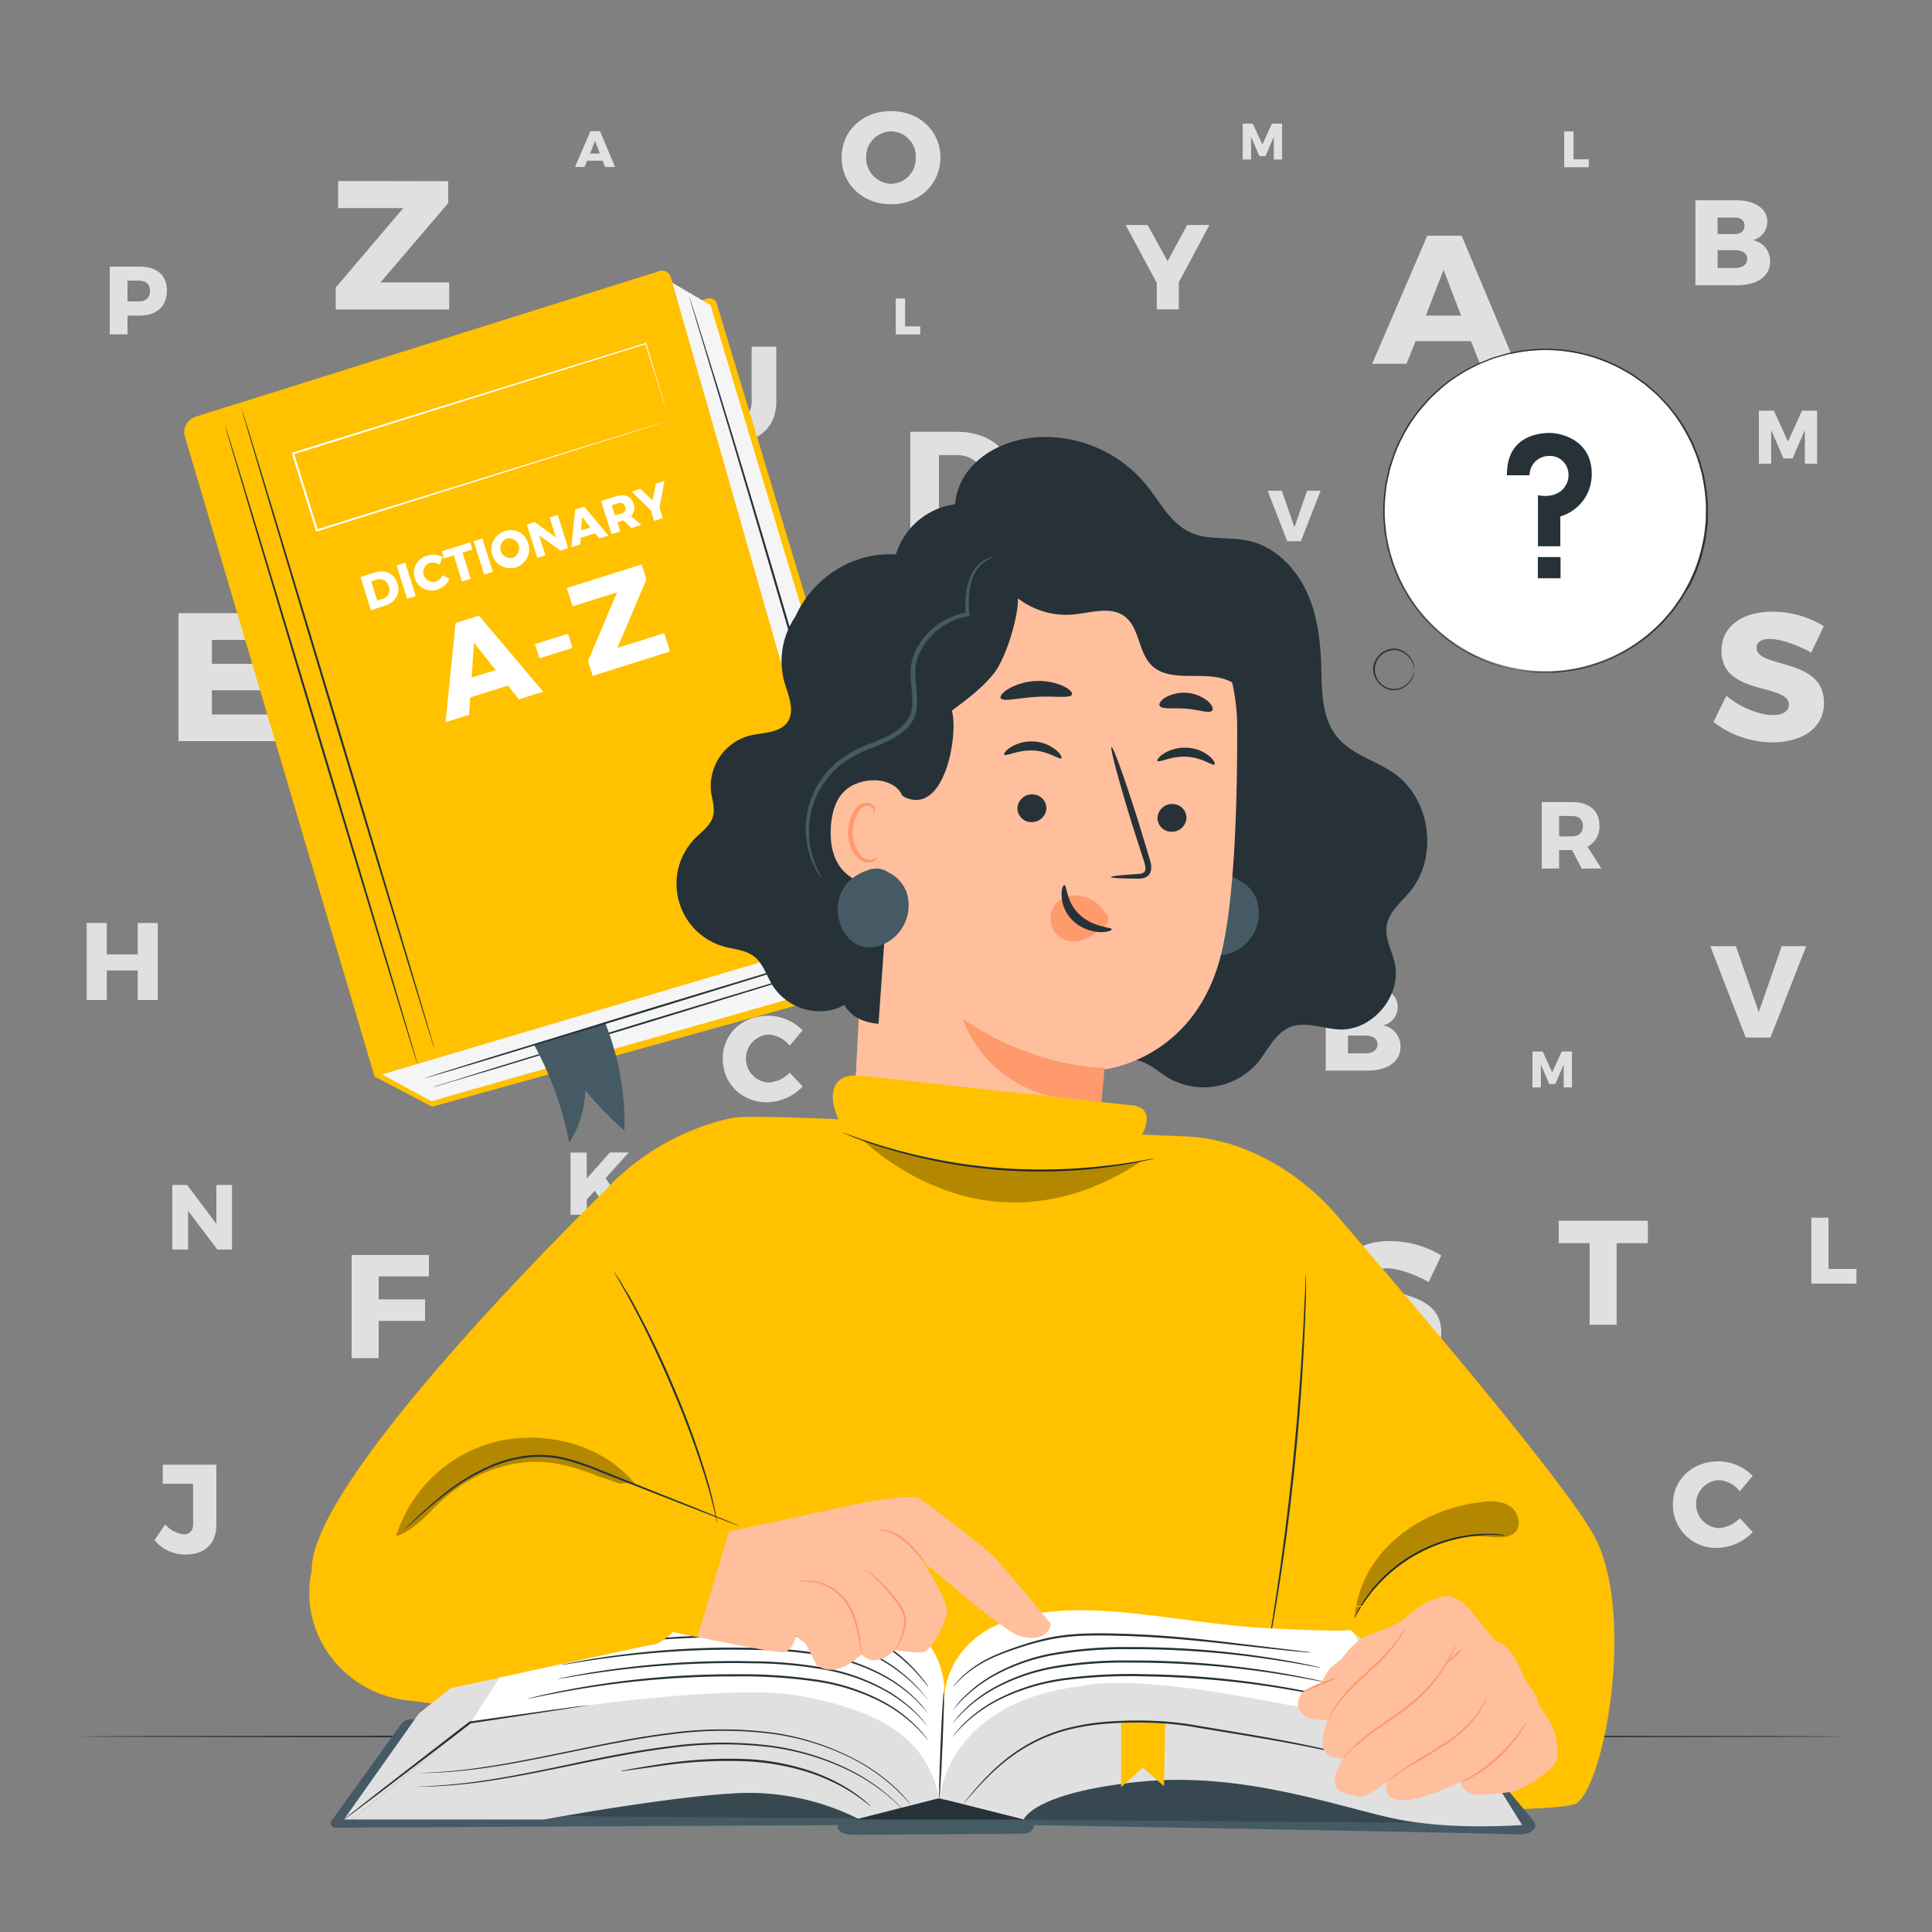 <svg xmlns="http://www.w3.org/2000/svg" viewBox="0 0 500 500"><rect x="0" y="0" width="500" height="500" fill="#808080" stroke="none"/><g id="freepik--background-complete--inject-27"><path d="M155.94,41.59h-4l-.65,1.64h-2.49l4-9.28h2.49l3.89,9.28h-2.58Zm-.71-1.85L154,36.43l-1.29,3.31Z" style="fill:#e0e0e0"></path><path d="M48,402.31a10.21,10.21,0,0,1-8-3.71l2.76-4.1a7.35,7.35,0,0,0,4.82,2.59c1.48,0,2.4-.91,2.4-2.65V384H42.12v-4.95H56v15.52C56,399.49,53,402.31,48,402.31Z" style="fill:#e0e0e0"></path><path d="M158.1,314.38l-4.18-6.23-2.07,2.3v3.93h-4.2v-16.1h4.2V305l6-6.75h4.87l-6,6.66,6.33,9.44Z" style="fill:#e0e0e0"></path><path d="M48.43,306.66,56,316.72V306.66h4.05v16.71H56.25l-7.58-10v10H44.59V306.66Z" style="fill:#e0e0e0"></path><path d="M399.25,272.13l2.46,5.42,2.46-5.42h2.65v9.29h-2.14l0-5.89-2.15,5h-1.59l-2.16-5v5.89H396.6v-9.29Z" style="fill:#e0e0e0"></path><path d="M324.24,32l2.46,5.42L329.16,32h2.65v9.28h-2.14l0-5.88-2.16,5h-1.58l-2.16-5v5.88h-2.16V32Z" style="fill:#e0e0e0"></path><path d="M473.22,315.14V328.4h7.23v3.8H468.77V315.14Z" style="fill:#e0e0e0"></path><path d="M407.23,34v7.22h3.94v2.06h-6.36V34Z" style="fill:#e0e0e0"></path><path d="M234.24,77.25v7.22h3.93v2.07h-6.36V77.25Z" style="fill:#e0e0e0"></path><path d="M458.05,165.36c-2.08,0-3.45.76-3.45,2.27,0,5.48,17.45,2.36,17.45,14.28,0,6.76-6,10.21-13.34,10.21a24.91,24.91,0,0,1-15.27-5.29l3.36-6.76c3.4,2.93,8.56,5,12,5,2.55,0,4.16-1,4.16-2.7,0-5.62-17.45-2.22-17.45-13.95,0-6.19,5.25-10.12,13.24-10.12A25.45,25.45,0,0,1,472,162.05l-3.26,6.86C465.24,166.92,460.79,165.36,458.05,165.36Z" style="fill:#e0e0e0"></path><path d="M359,328.24c-2.08,0-3.45.76-3.45,2.27,0,5.49,17.45,2.37,17.45,14.28,0,6.76-6,10.22-13.33,10.22a24.92,24.92,0,0,1-15.28-5.3l3.36-6.76c3.4,2.93,8.56,5,12,5,2.55,0,4.16-.95,4.16-2.7,0-5.62-17.45-2.22-17.45-13.95,0-6.19,5.25-10.11,13.24-10.11A25.44,25.44,0,0,1,373,324.93l-3.26,6.86C366.21,329.8,361.77,328.24,359,328.24Z" style="fill:#e0e0e0"></path><path d="M262.85,125.89c0,8.44-6.18,14.18-15.35,14.18H235.58V111.75h12.2C256.75,111.75,262.85,117.49,262.85,125.89Zm-7.55.08c0-4.89-3.19-8.2-7.68-8.2H243v16.32h5C252.27,134.09,255.3,130.82,255.3,126Z" style="fill:#e0e0e0"></path><path d="M409.36,224.81,406.85,220H403.5v4.77H399V207.58h7.74c4.57,0,7.18,2.21,7.18,6a5.82,5.82,0,0,1-3.07,5.55l3.58,5.63Zm-5.86-8.36h3.27c1.82,0,2.88-.93,2.88-2.68s-1.06-2.6-2.88-2.6H403.5Z" style="fill:#e0e0e0"></path><path d="M426.46,315.93v5.8h-8.07v21.12h-7V321.73h-8v-5.8Z" style="fill:#e0e0e0"></path><path d="M361.72,260.63a4.87,4.87,0,0,1-3.8,4.76,5.44,5.44,0,0,1,4.52,5.56c0,3.76-3.3,6.11-8.47,6.11H343.11v-22h10.45C358.55,255.07,361.72,257.24,361.72,260.63Zm-5.9,1c0-1.32-1-2.1-2.57-2.07h-4.4v4.27h4.4C354.85,263.83,355.82,263,355.82,261.63Zm.69,8.6c0-1.38-1.26-2.26-3.26-2.23h-4.4v4.61h4.4C355.25,272.61,356.51,271.73,356.51,270.23Z" style="fill:#e0e0e0"></path><path d="M457.38,57.38a4.88,4.88,0,0,1-3.8,4.77,5.44,5.44,0,0,1,4.52,5.55c0,3.77-3.29,6.12-8.47,6.12H438.77v-22h10.45C454.21,51.83,457.38,54,457.38,57.38Zm-5.9,1c0-1.32-1-2.11-2.57-2.07h-4.39v4.26h4.39C450.51,60.58,451.48,59.77,451.48,58.39Zm.69,8.59c0-1.38-1.25-2.26-3.26-2.22h-4.39v4.61h4.39C450.92,69.37,452.17,68.49,452.17,67Z" style="fill:#e0e0e0"></path><path d="M198.91,267.74a6.22,6.22,0,0,0,0,12.42,8.15,8.15,0,0,0,5.46-2.57l3.36,3.6a13.14,13.14,0,0,1-9.13,4.08c-6.62,0-11.55-4.83-11.55-11.29s5.06-11.11,11.77-11.11a12.64,12.64,0,0,1,8.88,3.77l-3.33,4A7.49,7.49,0,0,0,198.91,267.74Z" style="fill:#e0e0e0"></path><path d="M444.8,383.05a6.22,6.22,0,0,0,0,12.42,8.15,8.15,0,0,0,5.46-2.57l3.36,3.61a13.16,13.16,0,0,1-9.13,4.08,11.14,11.14,0,0,1-11.55-11.3c0-6.33,5.05-11.1,11.77-11.1a12.64,12.64,0,0,1,8.88,3.76l-3.33,4A7.46,7.46,0,0,0,444.8,383.05Z" style="fill:#e0e0e0"></path><path d="M380.69,88.29H366.36L364,94.15h-8.89L369.38,61h8.89l13.91,33.15H383Zm-2.56-6.62-4.54-11.83L369,81.67Z" style="fill:#e0e0e0"></path><path d="M305.07,73.06v7h-5.7V73.22l-8.05-15H297l5.17,9.39,5.06-9.39H313Z" style="fill:#e0e0e0"></path><path d="M189.73,109c2.83,0,4.79-1.92,4.79-5.1V89.7h6.39v14.21c0,6.46-4.33,10.55-11.21,10.55s-11.35-4.09-11.35-10.55V89.7h6.39v14.21A4.77,4.77,0,0,0,189.73,109Z" style="fill:#e0e0e0"></path><path d="M111,324.77l0,5.56h-13v5.95h12v5.56h-12v9.64h-7V324.77Z" style="fill:#e0e0e0"></path><path d="M27.64,238.87V247h8v-8.13h5.2v19.94h-5.2v-7.66h-8v7.66H22.43V238.87Z" style="fill:#e0e0e0"></path><path d="M395.46,132v19.83h-5.17V132Z" style="fill:#e0e0e0"></path><path d="M243.38,40.75c0,6.92-5.46,12.11-12.78,12.11s-12.79-5.19-12.79-12.11,5.47-12,12.79-12S243.38,33.9,243.38,40.75Zm-19.23,0a6.68,6.68,0,0,0,6.52,6.82A6.54,6.54,0,0,0,237,40.78,6.48,6.48,0,0,0,230.67,34,6.59,6.59,0,0,0,224.15,40.78Z" style="fill:#e0e0e0"></path><path d="M449.26,244.87l5.91,17.1,5.93-17.1h6.35l-9.25,23.65h-6.41l-9.17-23.65Z" style="fill:#e0e0e0"></path><path d="M331.73,127l3.27,9.45,3.28-9.45h3.5l-5.11,13.06h-3.54L328.07,127Z" style="fill:#e0e0e0"></path><path d="M43.2,75.14c0,4.13-2.59,6.54-7.07,6.54H33v4.86H28.41V69h7.72C40.61,69,43.2,71.23,43.2,75.14Zm-4.36.15c0-1.73-1.08-2.66-2.94-2.66H33V78h2.9C37.76,78,38.84,77.07,38.84,75.29Z" style="fill:#e0e0e0"></path><path d="M459.08,106.28l3.64,8,3.63-8h3.91V120H467.1l0-8.68-3.19,7.32h-2.35l-3.18-7.32V120h-3.19v-13.7Z" style="fill:#e0e0e0"></path><path d="M72.34,158.69v6.91H54.84v6.19H70.63v6.86l-15.79,0v6.25h18v6.9H46.19V158.69Z" style="fill:#e0e0e0"></path><path d="M116,46.9v5.67L98.47,73.09h17.78v7H86.88V74.42l17.5-20.57H87.5v-7Z" style="fill:#e0e0e0"></path></g><g id="freepik--Table--inject-27"><path d="M477.31,449.4c0,.15-102.27.26-228.39.26S20.5,449.55,20.5,449.4s102.25-.26,228.42-.26S477.31,449.26,477.31,449.4Z" style="fill:#263238"></path></g><g id="freepik--Dictionary--inject-27"><path d="M185.49,78.56a1.94,1.94,0,0,0-2.43-1.29L174.3,80,54.16,111.87,96.94,278.6l14.89,7.83,122.28-34a3.68,3.68,0,0,0,2.54-4.61Z" style="fill:#FFC100"></path><polygon points="171.9 71.95 183.87 78.97 235.12 249.73 111.63 284.99 97.6 277.37 171.9 71.95" style="fill:#f5f5f5"></polygon><path d="M218.33,242.63l-121.39,36L47.86,113a4.17,4.17,0,0,1,2.74-5.15l120.09-37.7a2.31,2.31,0,0,1,2.91,1.57l47.45,166A4,4,0,0,1,218.33,242.63Z" style="fill:#FFC100"></path><path d="M112.47,271.59c-.13,0-11.43-37-25.22-82.82s-24.87-82.94-24.73-83,11.43,37,25.23,82.83S112.61,271.55,112.47,271.59Z" style="fill:#263238"></path><path d="M108.19,275.87c-.14.05-11.43-37-25.22-82.82s-24.87-82.93-24.73-83,11.43,37,25.22,82.83S108.33,275.83,108.19,275.87Z" style="fill:#263238"></path><path d="M102.88,151c.81,2.56-.52,4.9-3.31,5.77L96,157.92l-2.71-8.6,3.7-1.17C99.67,147.29,102.08,148.45,102.88,151Zm-2.29.75A2.41,2.41,0,0,0,97.48,150l-1.41.44,1.56,5,1.52-.48A2.34,2.34,0,0,0,100.59,151.75Z" style="fill:#fff"></path><path d="M104.89,145.64l2.71,8.6-2.24.71-2.71-8.6Z" style="fill:#fff"></path><path d="M111.23,145.67a2.55,2.55,0,0,0,1.53,4.86,3.39,3.39,0,0,0,1.82-1.68l1.75,1a5.4,5.4,0,0,1-3.06,2.72,4.6,4.6,0,1,1-2.68-8.79,5.18,5.18,0,0,1,3.94.38l-.81,2A3.05,3.05,0,0,0,111.23,145.67Z" style="fill:#fff"></path><path d="M121.68,140.35l.58,1.85-2.57.82,2.13,6.74-2.25.71-2.13-6.75-2.55.81-.58-1.85Z" style="fill:#fff"></path><path d="M124.84,139.36l2.71,8.6-2.25.71-2.71-8.6Z" style="fill:#fff"></path><path d="M136.61,140.37a4.89,4.89,0,1,1-6-2.89A4.64,4.64,0,0,1,136.61,140.37Zm-7,2.21a2.55,2.55,0,0,0,3.15,1.74,2.6,2.6,0,0,0-1.56-4.94A2.52,2.52,0,0,0,129.62,142.58Z" style="fill:#fff"></path><path d="M138.35,135.1l5.53,4-1.63-5.18,2.09-.66,2.71,8.6-2,.62-5.52-3.92,1.62,5.15-2.09.66-2.72-8.6Z" style="fill:#fff"></path><path d="M154,138l-3.71,1.17-.13,1.72-2.3.72,1-9.76,2.31-.73,6.31,7.47-2.39.75Zm-1.2-1.5-2.15-2.7-.23,3.45Z" style="fill:#fff"></path><path d="M163.39,136.66l-2-2h0l-1.62.51.75,2.38-2.25.71-2.71-8.6,3.86-1.22c2.29-.72,3.93,0,4.54,1.89a3.06,3.06,0,0,1-.66,3.26l2.68,2.24Zm-4.24-3.25,1.63-.51a1.32,1.32,0,0,0,1-1.79,1.3,1.3,0,0,0-1.85-.85l-1.63.51Z" style="fill:#fff"></path><path d="M170.68,131.34l.87,2.75-2.25.71-.84-2.69-5-4.91,2.24-.71,3.2,3,.83-4.32,2.24-.71Z" style="fill:#fff"></path><path d="M131.47,177.42l-9.77,3.08-.32,4.49-6.07,1.92,2.59-25.67,6.06-1.91L140.57,179l-6.29,2Zm-3.17-4-5.63-7.08-.62,9Z" style="fill:#fff"></path><path d="M147,164l1.16,3.67-8.55,2.7-1.16-3.68Z" style="fill:#fff"></path><path d="M166.07,146.06l1.22,3.87-7.52,17.75,12.13-3.82,1.49,4.74-20,6.31-1.21-3.83,7.51-17.79-11.51,3.63-1.49-4.75Z" style="fill:#fff"></path><path d="M224.68,247l-.28.11-.85.29-3.26,1-12,3.76-39.73,12.2-39.78,12.06L116.69,280l-3.29,1-.86.24a1.11,1.11,0,0,1-.3.06,1.23,1.23,0,0,1,.28-.11l.85-.29,3.26-1,12-3.76,39.74-12.21,39.77-12.05,12.07-3.6,3.29-1,.86-.23A1.18,1.18,0,0,1,224.68,247Z" style="fill:#263238"></path><path d="M156.61,264.71l-18.41,5.65a87.63,87.63,0,0,1,9.12,25.35,25.66,25.66,0,0,0,4.13-13.54A95.23,95.23,0,0,0,161.6,292.6,70,70,0,0,0,156.61,264.71Z" style="fill:#455a64"></path><path d="M222.43,244.72s-.09.05-.28.12l-.84.28-3.26,1-12,3.75-39.73,12.21-39.77,12.06-12.07,3.6-3.29.95-.86.23-.3.07a1.2,1.2,0,0,1,.28-.12l.84-.28,3.27-1.05,12-3.75,39.73-12.21,39.78-12.06L218,246l3.29-.95.86-.23Z" style="fill:#263238"></path><path d="M226.16,240a2.69,2.69,0,0,1-.15-.42l-.37-1.24-1.37-4.76c-1.18-4.16-2.88-10.14-5-17.52-4.2-14.8-10.05-35.24-16.64-57.77S190,115.41,185.52,100.68c-2.21-7.35-4-13.3-5.26-17.45-.6-2-1.08-3.64-1.41-4.75-.15-.52-.27-.93-.35-1.23a2.79,2.79,0,0,1-.11-.43,3.46,3.46,0,0,1,.16.41c.09.3.23.7.4,1.22.35,1.11.86,2.69,1.51,4.72,1.28,4.13,3.13,10.07,5.42,17.4,4.53,14.7,10.68,35.05,17.28,57.59s12.38,43,16.49,57.81c2,7.4,3.68,13.39,4.82,17.57l1.28,4.79c.13.53.24.94.31,1.25S226.16,240,226.16,240Z" style="fill:#263238"></path><path d="M173.32,108.79s0-.12-.12-.34l-.33-1q-.44-1.36-1.26-3.9c-1.08-3.4-2.65-8.35-4.64-14.6l.19.1L75.9,117.61h0l.17-.33c2.13,6.82,4.21,13.49,6.2,19.9l-.32-.17L147,116.84l19.25-5.92,5.21-1.59,1.36-.41.47-.13-.43.16-1.32.42L166.44,111l-19.16,6L82.1,137.51l-.25.07-.08-.24c-2-6.41-4.08-13.08-6.2-19.89l-.08-.25.25-.08h0l91.33-28.36.14-.05,0,.14c1.93,6.31,3.45,11.3,4.51,14.74.5,1.68.9,3,1.17,3.88.13.43.22.75.29,1A1.93,1.93,0,0,1,173.32,108.79Z" style="fill:#fff"></path></g><g id="freepik--speech-bubble--inject-27"><circle cx="399.93" cy="132.16" r="41.54" transform="translate(-20.3 160.68) rotate(-22.17)" style="fill:#fff"></circle><path d="M366,173.23c-.05,0,0-.45-.27-1.21a5.49,5.49,0,0,0-1.92-2.7,5.16,5.16,0,0,0-2.07-1,4.51,4.51,0,0,0-2.57.23,5,5,0,0,0-.29,9.33,4.61,4.61,0,0,0,2.55.38,5.26,5.26,0,0,0,2.13-.84,5.46,5.46,0,0,0,2.08-2.57c.28-.75.3-1.21.34-1.2a1.37,1.37,0,0,1,0,.33,1.55,1.55,0,0,1-.06.39,2.46,2.46,0,0,1-.14.53,5.55,5.55,0,0,1-4.3,3.67,4.77,4.77,0,0,1-2.75-.37,5.55,5.55,0,0,1-2.36-2,5.35,5.35,0,0,1-1-3.14,5.29,5.29,0,0,1,1.18-3.08,5.66,5.66,0,0,1,2.47-1.81,4.83,4.83,0,0,1,2.77-.2A5.38,5.38,0,0,1,364,169.1a5.53,5.53,0,0,1,1.9,2.87,4.51,4.51,0,0,1,.1.54,1.48,1.48,0,0,1,0,.4A1.57,1.57,0,0,1,366,173.23Z" style="fill:#263238"></path><path d="M392.92,173.47l.68.06,2,.22,1.45.16c.54,0,1.13,0,1.77,0l2.06,0a6.3,6.3,0,0,0,1.14-.05l1.21-.1a39.92,39.92,0,0,0,11.73-2.7,41.72,41.72,0,0,0,13.44-8.47l1.63-1.56c.51-.55,1-1.15,1.51-1.73l.77-.88a9.66,9.66,0,0,0,.73-.93l1.39-2c.23-.33.47-.65.7-1l.61-1.07c.4-.72.82-1.44,1.23-2.17s.7-1.54,1.06-2.31c.18-.39.35-.79.53-1.18.08-.2.18-.39.25-.59l.21-.62a38.45,38.45,0,0,0,1.48-5.1c.18-.88.42-1.75.56-2.66s.21-1.82.32-2.74c.05-.46.13-.92.15-1.39s0-.93,0-1.4c0-.94.05-1.89,0-2.84a43.52,43.52,0,0,0-.68-5.75l-.27-1.45c0-.24-.08-.48-.14-.73l-.2-.71c-.28-1-.55-1.91-.83-2.87s-.73-1.87-1.09-2.82c-.2-.46-.36-1-.59-1.4l-.7-1.36a45.88,45.88,0,0,0-3.17-5.33c-.64-.83-1.29-1.65-1.94-2.48l-.49-.63-.55-.57-1.1-1.16-1.1-1.16-1.21-1L426.27,100l-.61-.53c-.21-.16-.44-.31-.66-.47l-2.66-1.89-2.85-1.63a41.24,41.24,0,0,0-25.91-4.4l-3.23.6-3.14.9-.78.23-.75.3-1.5.6-1.49.59-1.43.73-1.41.73-.71.37-.66.42-2.66,1.7a47.05,47.05,0,0,0-4.75,4L370,103.29c-.37.35-.68.76-1,1.14-.65.77-1.34,1.51-2,2.3l-1.73,2.43-.43.61c-.13.21-.25.42-.37.64-.25.42-.49.85-.73,1.27a43.89,43.89,0,0,0-2.54,5.21c-.34.89-.61,1.8-.92,2.69-.14.44-.29.89-.44,1.33s-.21.91-.32,1.36c-.2.91-.4,1.8-.6,2.7s-.23,1.8-.35,2.69a39.57,39.57,0,0,0-.28,5.3v.65c0,.22,0,.43.05.65,0,.43.07.86.1,1.28.09.85.11,1.7.24,2.53s.3,1.65.45,2.46c.08.4.15.81.22,1.21l.33,1.17c.23.78.45,1.55.67,2.31a7.31,7.31,0,0,0,.39,1.11c.14.37.28.73.43,1.09.29.72.55,1.44.86,2.13s.68,1.35,1,2a41.63,41.63,0,0,0,9.9,12.43c.44.38.87.77,1.31,1.13l1.36,1,1.31.94c.22.15.43.31.65.44l.66.38,2.51,1.45c.81.43,1.63.75,2.38,1.11l1.1.49a7.07,7.07,0,0,0,1.06.42l1.95.66c.61.2,1.17.41,1.68.55l1.43.33,1.94.45.66.16s-.23,0-.67-.12l-1.94-.42-1.44-.31c-.52-.13-1.08-.34-1.69-.53l-2-.64a6.67,6.67,0,0,1-1.06-.42l-1.11-.49c-.76-.35-1.58-.66-2.4-1.09L378.11,168l-.67-.38c-.22-.13-.42-.29-.64-.44l-1.32-.93-1.38-1-1.32-1.14a41.54,41.54,0,0,1-10-12.47c-.35-.66-.69-1.33-1-2s-.58-1.42-.87-2.14c-.14-.37-.29-.73-.44-1.1a7.06,7.06,0,0,1-.39-1.12c-.22-.77-.45-1.54-.67-2.32-.12-.39-.24-.78-.34-1.18s-.15-.81-.23-1.22c-.15-.82-.3-1.64-.46-2.47s-.16-1.7-.24-2.55c0-.43-.08-.86-.11-1.3,0-.21-.05-.43-.05-.65V133a38.6,38.6,0,0,1,.27-5.34c.12-.89.18-1.81.35-2.71l.6-2.72c.11-.46.18-.92.32-1.37l.45-1.35c.3-.89.57-1.81.92-2.71a43,43,0,0,1,2.55-5.25l.73-1.29c.13-.22.24-.44.38-.65L365,109q.87-1.21,1.74-2.46c.62-.79,1.32-1.54,2-2.32.34-.38.65-.79,1-1.14l1.12-1.07a47.91,47.91,0,0,1,4.79-4l2.68-1.71.67-.43.71-.37,1.43-.74,1.44-.73,1.51-.61,1.51-.6.76-.3.78-.23,3.17-.92,3.26-.6a41.59,41.59,0,0,1,26.15,4.44l2.88,1.65,2.68,1.9c.22.16.45.31.67.48l.61.54,1.23,1.06,1.23,1.07,1.11,1.17,1.11,1.16c.18.2.37.39.54.59l.5.63,2,2.5a47.53,47.53,0,0,1,3.19,5.38l.7,1.37c.24.46.4,1,.59,1.42.37,1,.78,1.89,1.1,2.85l.84,2.89.2.72c.06.24.1.49.15.73.09.49.18,1,.26,1.46a42.81,42.81,0,0,1,.68,5.8c0,1,0,1.92,0,2.87,0,.47,0,.94,0,1.41s-.1.94-.15,1.4l-.33,2.77c-.14.91-.38,1.79-.56,2.68a39,39,0,0,1-1.51,5.13l-.21.62c-.07.2-.17.4-.26.6l-.53,1.19c-.36.78-.67,1.57-1.07,2.32L436,153.68l-.62,1.08c-.23.34-.47.67-.7,1l-1.41,2a7.37,7.37,0,0,1-.74.93l-.77.89c-.52.58-1,1.18-1.53,1.74l-1.64,1.56A41.64,41.64,0,0,1,415,171.32,39.76,39.76,0,0,1,403.22,174l-1.21.09a6.27,6.27,0,0,1-1.14,0l-2.07,0c-.64,0-1.24,0-1.77-.05l-1.46-.18-2-.26Z" style="fill:#263238"></path><path d="M390,123h5.86a5,5,0,0,1,5.11-5,4.75,4.75,0,0,1,4.59,3,5.24,5.24,0,0,1-.42,4.74c-1,1.64-3.17,3.13-7.12,2.43v13.21h5.79v-7.73a11.32,11.32,0,0,0,8.13-11.06c0-8.57-7.68-10.55-11-10.55C398.43,112.1,389.87,112.7,390,123Z" style="fill:#263238"></path><rect x="397.99" y="144.16" width="5.88" height="5.49" style="fill:#263238"></rect></g><g id="freepik--Character--inject-27"><path d="M252.19,143.18c-5.85-4.47-6.54-13.72-2.61-19.94s11.4-9.55,18.74-10.08a33.88,33.88,0,0,1,28.22,12.19c3.63,4.47,6.39,10.12,11.64,12.48,4.61,2.08,10,1,14.95,2.13,6.63,1.46,11.95,6.73,14.88,12.85s3.74,13,3.94,19.81c.18,6.23.07,13,3.95,17.9s10.27,6.26,15.18,9.83c9.23,6.73,11.11,21.54,3.85,30.35-2.31,2.82-5.5,5.3-6.06,8.9-.51,3.28,1.37,6.42,2.09,9.66,1.86,8.36-5.64,17.43-14.2,17.17-4.32-.14-8.78-2.22-12.8-.64s-5.82,6.06-8.58,9.35A18.47,18.47,0,0,1,302.43,279c-3-1.83-5.78-4.65-9.32-4.72s-6.55,2.67-10.06,3c-4.59.47-8.58-3.23-10.94-7.2s-3.84-8.54-7-11.9c-4.14-4.4-10.38-5.94-15.9-8.41a46.76,46.76,0,0,1-20.55-67.58" style="fill:#263238"></path><path d="M310.53,229.88a12.73,12.73,0,0,1,5.32-2.86l-.38-.05a6.68,6.68,0,0,1,1.09-.09,5,5,0,0,1,3.88.83h0a9.37,9.37,0,0,1,4.7,4.88,11,11,0,0,1-2.3,11.21c-2.35,2.59-6.15,4.08-9.46,3-3-1-5.1-4.05-5.71-7.21A10.51,10.51,0,0,1,310.53,229.88Z" style="fill:#455a64"></path><path d="M320.18,187.75c-.06-17.59-10.38-39.77-27.95-39l-55.32,10.53a10.28,10.28,0,0,0-9.81,9.87l-7.63,148.29,62.61-.33c.76-10.61,3.56-40.48,3.56-40.38s24.37-2.32,30.74-31.24C319.56,231.13,320.24,207.28,320.18,187.75Z" style="fill:#ffbf9d"></path><path d="M307.05,211.69a3.74,3.74,0,0,1-3.83,3.56,3.58,3.58,0,0,1-3.66-3.6,3.75,3.75,0,0,1,3.83-3.57A3.59,3.59,0,0,1,307.05,211.69Z" style="fill:#263238"></path><path d="M314.31,197.84c-.49.46-3.2-1.81-7.24-2s-7.1,1.61-7.51,1.09c-.2-.23.33-1.08,1.67-1.94a10.28,10.28,0,0,1,6-1.48A9.82,9.82,0,0,1,313,195.7C314.19,196.73,314.55,197.64,314.31,197.84Z" style="fill:#263238"></path><path d="M270.8,209.2a3.74,3.74,0,0,1-3.83,3.56,3.58,3.58,0,0,1-3.66-3.61,3.75,3.75,0,0,1,3.83-3.56A3.59,3.59,0,0,1,270.8,209.2Z" style="fill:#263238"></path><path d="M274.66,196.23c-.5.46-3.21-1.81-7.24-2s-7.1,1.61-7.51,1.09c-.2-.23.32-1.08,1.67-1.94a10.24,10.24,0,0,1,6-1.48,9.88,9.88,0,0,1,5.73,2.23C274.53,195.12,274.9,196,274.66,196.23Z" style="fill:#263238"></path><path d="M287.5,227c0-.23,2.52-.52,6.61-.79,1,0,2-.2,2.24-.89s-.08-1.86-.5-3.09l-2.58-8c-3.56-11.41-6.07-20.77-5.61-20.91s3.72,9,7.28,20.4c.85,2.82,1.67,5.5,2.44,8.06.32,1.19.91,2.56.3,4.07a2.58,2.58,0,0,1-1.78,1.4,6.72,6.72,0,0,1-1.77.14C290,227.35,287.5,227.22,287.5,227Z" style="fill:#263238"></path><path d="M285.89,276.37s-18,.16-36.72-12.7c0,0,6.52,22.41,35.91,21.42Z" style="fill:#ff9a6c"></path><path d="M286.33,236.53a9.93,9.93,0,0,0-7.9-4.81,6.46,6.46,0,0,0-5.48,2.56,6.26,6.26,0,0,0-.29,6.52,6.18,6.18,0,0,0,6.4,2.74c2.31-.41,4.28-1.86,6.15-3.31a4.68,4.68,0,0,0,1.37-1.43,2.1,2.1,0,0,0,0-2.06" style="fill:#ff9a6c"></path><path d="M275.47,229.07c.66,0,.41,4.37,4,7.7s8.24,3.12,8.24,3.74c0,.28-1.09.79-3.06.72a11,11,0,0,1-6.9-2.87,9.49,9.49,0,0,1-3-6.44C274.62,230.08,275.18,229,275.47,229.07Z" style="fill:#263238"></path><path d="M277.43,179.75c-.47,1.07-4.46.31-9.22.6s-8.66,1.35-9.23.33c-.25-.49.47-1.48,2.08-2.45a16,16,0,0,1,14.05-.71C276.81,178.32,277.63,179.24,277.43,179.75Z" style="fill:#263238"></path><path d="M313.72,183.89c-.76.87-3.48-.24-6.82-.49s-6.2.25-6.79-.75c-.26-.48.24-1.37,1.52-2.16a9.91,9.91,0,0,1,11,1C313.73,182.49,314.06,183.46,313.72,183.89Z" style="fill:#263238"></path><path d="M340.39,181.37c-1-4.48-3.1-8.86-6.71-11.7-2-1.55-4.34-2.6-6.15-4.34-3.91-3.77-4.37-9.77-6.55-14.74A22.08,22.08,0,0,0,305.21,138c-5.72-1.1-11.82.11-17.32-1.8-4.07-1.42-7.47-4.44-11.61-5.61-8.07-2.28-16.21,2.93-22.68,8.27-.54,5.87,3.8,10.21,8,14.38a20.45,20.45,0,0,0,16.11,5.8c4.55-.42,9.66-2.25,13.33.48,3.86,2.87,3.49,9,6.83,12.5,4.78,4.94,13.37,1.45,19.77,4,4.93,1.95,7.67,7.08,10.68,11.45s7.72,8.7,12.92,7.64C341.29,190.49,341.36,185.86,340.39,181.37Z" style="fill:#263238"></path><path d="M281,151.12c-3.58-1.38-10.9-4.42-12.59-7.79-3.67-7.31-10.81-12.7-18.57-13a18.63,18.63,0,0,0-18,13.19c-9.34-.75-19,4.31-24.23,12.74a27.46,27.46,0,0,0-1.76,3.3A20.39,20.39,0,0,0,203,176.52c1,3.43,2.82,7.32.84,10.29s-6.43,2.73-10,3.61A13.54,13.54,0,0,0,184,204.73c.28,2.25,1.14,4.55.48,6.72s-2.79,3.72-4.47,5.38A16.86,16.86,0,0,0,187.47,245c2.58.7,5.42.84,7.57,2.44,2.45,1.82,3.31,5.05,4.93,7.65a14.53,14.53,0,0,0,15.25,6.29,13,13,0,0,0,3.29-1.31c1.54,2.59,4.14,4.48,8.85,4.89l4.33-61.51a5.11,5.11,0,0,0,3.47,3.25c9.66,3.09,12.89-17.09,11.17-22.79,3.85-2.85,7.74-5.74,10.81-9.53s6.44-14.54,6.3-19.53C267,155.39,282.55,151.72,281,151.12Z" style="fill:#263238"></path><path d="M234,208.7c.23-6.27-7.29-8.28-13-5.63-3.13,1.45-5.7,4.71-6,11.36-.83,17.73,17.14,14.91,17.2,14.4C232.22,228.52,233.69,216,234,208.7Z" style="fill:#ffbf9d"></path><path d="M227.09,221.86c-.08-.06-.32.2-.86.41a3.08,3.08,0,0,1-2.31-.06c-1.84-.77-3.28-3.82-3.22-7a10.33,10.33,0,0,1,1.08-4.38,3.57,3.57,0,0,1,2.43-2.27,1.6,1.6,0,0,1,1.79.93c.21.51.08.86.17.9s.4-.28.29-1a2,2,0,0,0-.65-1.15,2.35,2.35,0,0,0-1.68-.53,4.33,4.33,0,0,0-3.36,2.6,10.45,10.45,0,0,0-1.3,4.89c-.06,3.58,1.62,7,4.15,7.87a3.29,3.29,0,0,0,2.84-.33C227,222.28,227.15,221.89,227.09,221.86Z" style="fill:#ff9a6c"></path><path d="M257.06,144.2c.11.2-1.83.35-3.79,2.64s-3,6.81-2.38,12.11l.06.45-.44.07a17.17,17.17,0,0,0-12.27,9,13.25,13.25,0,0,0-1.3,4.23,26,26,0,0,0,.14,4.72,33.83,33.83,0,0,1,.23,5.09,8.32,8.32,0,0,1-1.86,5.09c-2.49,3.15-6.17,4.48-9.35,5.81a30.21,30.21,0,0,0-8.68,4.65,22.2,22.2,0,0,0-7.9,14.23,23.28,23.28,0,0,0,1.36,11.13c1,2.51,1.85,3.75,1.74,3.82a4.1,4.1,0,0,1-.68-.87,18.49,18.49,0,0,1-1.51-2.77,22.55,22.55,0,0,1-1.79-11.41,22.81,22.81,0,0,1,8-15,30.37,30.37,0,0,1,9-4.9c3.18-1.33,6.65-2.67,8.82-5.45,2.2-2.51,1.63-6.09,1.4-9.3a27.35,27.35,0,0,1-.12-5,14.68,14.68,0,0,1,1.45-4.62,18,18,0,0,1,13.18-9.42l-.39.52c-.57-5.54.68-10.25,2.9-12.58a7.53,7.53,0,0,1,3-2A4.85,4.85,0,0,1,257.06,144.2Z" style="fill:#455a64"></path><path d="M219.9,227.89a12.73,12.73,0,0,1,5.32-2.86l-.39-.06a10.19,10.19,0,0,1,1.1-.09,5,5,0,0,1,3.88.84h0a9.29,9.29,0,0,1,4.69,4.87,11,11,0,0,1-2.29,11.22c-2.36,2.58-6.15,4.08-9.46,3-3-1-5.1-4-5.71-7.21A10.46,10.46,0,0,1,219.9,227.89Z" style="fill:#455a64"></path><path d="M156.38,308.33S80,382.45,80.69,406.38a5.93,5.93,0,0,1-.24,1.17C77.67,423.27,89.09,438,104.93,440l29.52,3.67,63.06-81.33-17.07-45.44Z" style="fill:#FFC100"></path><path d="M130,344.83s12.32-20.84,26.39-36.5c13.32-14.81,31.05-19,35-19.22,14.6-.69,76.16,3.47,115.65,5,14.67.59,29.16,9.11,38.75,20.23,21.47,24.9,59.12,69.28,66.68,82.95,10.72,19.36,3.2,63.44-4.32,69.32s-238.26-4.13-238.26-4.13Z" style="fill:#FFC100"></path><path d="M389.46,397.34a1.81,1.81,0,0,1-.48,0l-1.38-.05-1-.05c-.36,0-.76,0-1.18,0a27.77,27.77,0,0,0-2.87.15l-1.66.17c-.58.06-1.17.2-1.79.3-1.24.18-2.52.55-3.89.89a40.58,40.58,0,0,0-15.89,8.76,39.62,39.62,0,0,0-2.83,2.81c-.41.47-.84.9-1.21,1.35s-.7.9-1,1.32a27.25,27.25,0,0,0-1.65,2.34c-.24.36-.47.68-.66,1l-.48.86c-.28.47-.5.87-.69,1.19s-.26.41-.28.4a2.32,2.32,0,0,1,.18-.45c.17-.33.37-.74.61-1.24l.45-.89c.18-.32.4-.65.62-1a25.88,25.88,0,0,1,1.61-2.41c.32-.44.66-.89,1-1.35s.79-.91,1.2-1.39a40,40,0,0,1,2.83-2.88,39.76,39.76,0,0,1,16.08-8.86,39.33,39.33,0,0,1,4-.86c.62-.09,1.22-.22,1.81-.27l1.68-.14a26.73,26.73,0,0,1,2.9-.07c.43,0,.82,0,1.19,0l1,.09,1.38.15A1.53,1.53,0,0,1,389.46,397.34Z" style="fill:#263238"></path><path d="M185.57,394.2a3.1,3.1,0,0,1-.18-.69l-.43-2c-.39-1.74-1-4.25-1.91-7.32a232.07,232.07,0,0,0-8.51-23.46c-3.76-9-7.62-17-10.63-22.59-.74-1.42-1.44-2.69-2.07-3.79s-1.15-2.07-1.61-2.83l-1-1.78a3.39,3.39,0,0,1-.33-.64,3.88,3.88,0,0,1,.42.59l1.12,1.73c.49.74,1,1.69,1.69,2.78s1.38,2.35,2.14,3.76A234.9,234.9,0,0,1,175,360.51a207.11,207.11,0,0,1,8.39,23.56c.85,3.09,1.42,5.62,1.75,7.38.14.85.25,1.52.33,2A3.47,3.47,0,0,1,185.57,394.2Z" style="fill:#263238"></path><path d="M338,329.71a1.15,1.15,0,0,1,0,.25v.73c0,.69,0,1.63,0,2.82,0,2.46-.15,6-.34,10.38-.36,8.76-1.12,20.85-2.46,34.17s-3,25.31-4.41,34c-.69,4.33-1.29,7.82-1.74,10.23-.22,1.18-.4,2.1-.53,2.78l-.15.72a.64.64,0,0,1-.07.24,2.25,2.25,0,0,1,0-.25c0-.2.06-.44.1-.73.1-.68.25-1.61.43-2.79.38-2.47.92-6,1.58-10.26,1.29-8.66,2.91-20.66,4.25-34s2.15-25.38,2.62-34.13c.21-4.34.38-7.87.5-10.36.06-1.19.1-2.14.13-2.82,0-.3,0-.54.05-.73A1,1,0,0,1,338,329.71Z" style="fill:#263238"></path><path d="M295.46,286.83a6,6,0,0,0-2.82-.8L224,278.51c-2.34-.26-5-.43-6.78,1.11-2.27,1.95-1.91,5.56-.89,8.38s2.55,5.68,2,8.62L292,301.24c-.46-2.66,1.65-5,3.21-7.16S297.66,288.38,295.46,286.83Z" style="fill:#FFC100"></path><path d="M298.74,299.82a4.67,4.67,0,0,1-.8.22l-2.34.51c-1,.22-2.27.48-3.73.71s-3.11.55-5,.75l-2.89.37c-1,.12-2.07.19-3.16.29-2.17.23-4.51.31-7,.43a148.94,148.94,0,0,1-16-.38,146.53,146.53,0,0,1-15.85-2.27c-2.4-.52-4.69-1-6.8-1.58-1.06-.28-2.09-.52-3.06-.81l-2.8-.83c-1.79-.51-3.37-1.1-4.77-1.57s-2.59-.93-3.55-1.32l-2.22-.89a5.82,5.82,0,0,1-.76-.34,5.39,5.39,0,0,1,.8.24l2.25.8c1,.36,2.17.79,3.58,1.23s3,1,4.78,1.49l2.79.81c1,.27,2,.5,3.06.78,2.11.56,4.4,1,6.8,1.52a140.77,140.77,0,0,0,31.73,2.64c2.45-.1,4.78-.17,6.95-.38,1.09-.09,2.14-.15,3.14-.26l2.9-.33c1.84-.18,3.5-.47,5-.68s2.71-.43,3.73-.62l2.35-.42A4.66,4.66,0,0,1,298.74,299.82Z" style="fill:#263238"></path><g style="opacity:0.3"><path d="M130.93,372.58a36.35,36.35,0,0,0-28.41,25c3.43-1.13,6.7-4.08,9.2-6.7,6.51-6.83,14.54-11.4,23.92-12.4,6.46-.7,12.64,1,18.68,3.37,2.73,1.08,5.78,1.68,8.22,3.33l3.23.74C158.18,375,144.06,370.46,130.93,372.58Z"></path></g><g style="opacity:0.3"><path d="M223.18,295c9.75,8.84,22.52,15.12,35.65,16.07s25.71-3.25,36.63-10.61C268.79,304.64,244.52,303.22,223.18,295Z"></path></g><g style="opacity:0.3"><path d="M390.69,389.74c-2.15-1.36-4.88-1.33-7.41-1-15.86,1.88-31.21,12.68-32.78,30.1h0c6.68-12.92,20.42-22.39,34.91-21.14,2.44.21,5.34.5,6.9-1.39S392.83,391.11,390.69,389.74Z"></path></g><path d="M86.76,473l130.06-.66s-.86,2.51,4.53,2.51l43-.3s3.18.3,3.23-2.21c0,0,100.83,1.7,125.74,2.4,1.86.05,5.16-1.08,3.61-3.45l-8.69-10.41-143.86-14-102,10.72-35-12.64h-1.16a2.94,2.94,0,0,0-2.41,1.24l-18,25A1.15,1.15,0,0,0,86.76,473Z" style="fill:#455a64"></path><polygon points="141.75 469.99 373.45 471.78 318.96 454.9 251.03 456.81 183.06 454.1 141.75 469.99" style="opacity:0.2"></polygon><path d="M243.09,465.41l1.29-28.51s.26-15.68-18.63-20.91-42.43,1.43-64.42,2.62-21.73-.48-21.73-.48l-17.85,27.56,70.11,10.22s40.62,2.37,41.39,2.61S243.09,465.41,243.09,465.41Z" style="fill:#fff"></path><path d="M242.86,466.42l1.52-26.79S244.12,424,263,418.73s42.42,1.42,64.41,2.61c15.39.83,20.16.69,21.64.53a1.15,1.15,0,0,1,1.07.49L367,448.42,296.9,458.64s-40.62,2.38-41.4,2.61S242.86,466.42,242.86,466.42Z" style="fill:#fff"></path><path d="M91.22,470.88l30.53-25.19S185,435,206.45,438.8s33.69,11.17,36.64,26.85l-20.6,5.23A63.76,63.76,0,0,0,195.07,464c-15.52-.24-54.33,6.89-54.33,6.89Z" style="fill:#e0e0e0"></path><path d="M264.94,470.88l-21.74-5.47s1.55-24.91,36.86-29.07c0,0,10-3.24,45.41,3.41s39.07,6.42,39.07,6.42L394,472.3s-17.59,1.43-32.08-1.42-39.84-12.6-67.26-9.74S264.94,470.88,264.94,470.88Z" style="fill:#e0e0e0"></path><polygon points="121.75 445.69 139.03 419.02 108.38 443.48 89.02 470.88 91.22 470.88 121.75 445.69" style="fill:#e0e0e0"></polygon><path d="M364.42,446.17l-14.08-23.66s28.05,24.38,28.29,25.07,15.28,24.72,15.28,24.72Z" style="fill:#e0e0e0"></path><polyline points="221.35 470.88 264.82 470.88 243.09 465.41 241.95 465.65" style="fill:#263238"></polyline><path d="M243.09,465.41c-.15,0,0-6.23.32-13.89s.71-13.88.85-13.87,0,6.22-.33,13.89S243.23,465.42,243.09,465.41Z" style="fill:#263238"></path><path d="M152.21,441.29a2.66,2.66,0,0,1-.59.13l-1.73.3-6.42,1L121.79,446l.12-.05-4.17,3.21L97.5,464.59l-6.17,4.64-1.7,1.24a4.79,4.79,0,0,1-.61.41,3.2,3.2,0,0,1,.55-.49l1.63-1.32,6.07-4.78,20.15-15.6,4.17-3.2.06,0h.06l21.72-3.05,6.43-.86,1.74-.2A2.8,2.8,0,0,1,152.21,441.29Z" style="fill:#263238"></path><path d="M240.23,450.45s-.07-.06-.19-.2l-.53-.64c-.46-.55-1.16-1.36-2.13-2.33a37.89,37.89,0,0,0-9.36-6.8,53.61,53.61,0,0,0-16.33-5.23,135.15,135.15,0,0,0-21.07-1.4,242.71,242.71,0,0,0-38.28,2.9c-4.86.76-8.77,1.51-11.47,2.05l-3.11.63-.81.16a1,1,0,0,1-.28,0l.27-.09.8-.2c.7-.17,1.74-.43,3.09-.73,2.68-.6,6.59-1.41,11.45-2.21a229.61,229.61,0,0,1,38.34-3.06,131.38,131.38,0,0,1,21.15,1.45,53,53,0,0,1,16.42,5.38,36.41,36.41,0,0,1,9.34,7,26.74,26.74,0,0,1,2.06,2.41l.49.67A1,1,0,0,1,240.23,450.45Z" style="fill:#263238"></path><path d="M240.23,447s-.07-.06-.18-.19l-.49-.58c-.21-.27-.48-.58-.81-.94s-.7-.79-1.15-1.24a37.79,37.79,0,0,0-8.56-6.46,51.2,51.2,0,0,0-15-5.35,109.89,109.89,0,0,0-19.48-1.79,244.16,244.16,0,0,0-35.54,1.87c-4.53.58-8.17,1.15-10.69,1.57l-2.89.48-.76.12-.26,0,.25-.07.75-.17c.65-.14,1.62-.35,2.88-.58,2.5-.48,6.15-1.11,10.67-1.73a227.55,227.55,0,0,1,35.6-2,108,108,0,0,1,19.56,1.84,50.6,50.6,0,0,1,15.06,5.5,35.71,35.71,0,0,1,8.52,6.64c.44.47.82.89,1.13,1.28s.58.7.77,1l.45.62A1,1,0,0,1,240.23,447Z" style="fill:#263238"></path><path d="M240.23,443.49s-.07-.05-.18-.18l-.48-.58q-.31-.41-.81-.93t-1.14-1.23a37.09,37.09,0,0,0-8.46-6.42,50.47,50.47,0,0,0-14.81-5.36A107.52,107.52,0,0,0,195.06,427a243.05,243.05,0,0,0-35.21,1.76c-4.49.55-8.1,1.1-10.6,1.51l-2.87.47-.75.11a.65.65,0,0,1-.26,0l.25-.07.74-.16c.66-.13,1.62-.34,2.86-.57,2.48-.47,6.09-1.08,10.58-1.68a229.09,229.09,0,0,1,35.28-1.91,104.87,104.87,0,0,1,19.36,1.89,50.05,50.05,0,0,1,14.9,5.51,36,36,0,0,1,8.43,6.6c.44.46.8.88,1.11,1.26s.57.7.77,1l.44.61A1,1,0,0,1,240.23,443.49Z" style="fill:#263238"></path><path d="M240.23,440s-.07-.05-.18-.18l-.47-.57c-.41-.5-1-1.23-1.89-2.12a44.16,44.16,0,0,0-22.31-12.41c-5.7-1.27-12.15-1.33-18.89-1.24-13.5.08-25.71.66-34.5,1.59-4.4.44-8,.91-10.39,1.28l-2.82.42-.74.1a.69.69,0,0,1-.25,0,1.57,1.57,0,0,1,.25-.06l.72-.16c.64-.12,1.58-.31,2.8-.51,2.44-.43,6-1,10.39-1.45A338.34,338.34,0,0,1,196.49,423c6.73-.08,13.24,0,19,1.3a42.44,42.44,0,0,1,14.33,6,41,41,0,0,1,8,6.74,27.05,27.05,0,0,1,1.82,2.2l.44.6A1.31,1.31,0,0,1,240.23,440Z" style="fill:#263238"></path><path d="M240.23,436.53s-.06,0-.17-.18l-.47-.57c-.4-.5-1-1.24-1.82-2.16a41.84,41.84,0,0,0-7.72-6.88,33.31,33.31,0,0,0-6.27-3.37,40.72,40.72,0,0,0-7.89-2.21A90.8,90.8,0,0,0,197.12,420c-13.39.4-25.47,1.69-34.23,2.37-4.38.35-7.92.61-10.38.75l-2.82.14-.74,0h-.25l.25,0,.73-.07,2.82-.24,10.36-.92c8.75-.77,20.83-2.12,34.25-2.52A89.71,89.71,0,0,1,216,420.68a40.93,40.93,0,0,1,8,2.29,33,33,0,0,1,6.32,3.47,39.72,39.72,0,0,1,7.66,7.05c.8.94,1.38,1.7,1.75,2.23l.43.6A1.31,1.31,0,0,1,240.23,436.53Z" style="fill:#263238"></path><path d="M246.51,449.5s.05-.09.16-.24l.5-.65a26.44,26.44,0,0,1,2.11-2.38,36.41,36.41,0,0,1,9.46-6.8,53,53,0,0,1,16.52-5.08,131.17,131.17,0,0,1,21.16-1.06,229.89,229.89,0,0,1,38.29,3.76c4.84.9,8.73,1.78,11.41,2.43,1.34.32,2.37.6,3.07.78l.79.22a1.1,1.1,0,0,1,.27.09.85.85,0,0,1-.28,0l-.81-.17-3.09-.69c-2.69-.58-6.58-1.41-11.43-2.25a241.77,241.77,0,0,0-38.22-3.61,133.8,133.8,0,0,0-21.09,1,53.84,53.84,0,0,0-16.43,4.92,37.64,37.64,0,0,0-9.48,6.63c-1,.95-1.7,1.74-2.17,2.29l-.54.63Z" style="fill:#263238"></path><path d="M246.57,446l.15-.22.46-.61c.2-.27.47-.59.79-1s.7-.8,1.15-1.25a35.77,35.77,0,0,1,8.65-6.49,50.23,50.23,0,0,1,15.15-5.22,107.87,107.87,0,0,1,19.59-1.48,228.83,228.83,0,0,1,35.56,2.68c4.51.7,8.14,1.4,10.64,1.93,1.25.25,2.21.48,2.87.63l.74.18a1.26,1.26,0,0,1,.25.08.86.86,0,0,1-.26,0l-.75-.13-2.89-.53c-2.51-.47-6.14-1.11-10.66-1.77a244.1,244.1,0,0,0-35.5-2.52,109.63,109.63,0,0,0-19.5,1.43,50.89,50.89,0,0,0-15.07,5.07,37.23,37.23,0,0,0-8.68,6.31c-.46.44-.85.85-1.17,1.21s-.62.67-.83.93l-.5.57Z" style="fill:#263238"></path><path d="M246.64,442.54s0-.08.14-.22l.46-.6a11.52,11.52,0,0,1,.78-1,16.89,16.89,0,0,1,1.14-1.25,35.78,35.78,0,0,1,8.55-6.44,49.61,49.61,0,0,1,15-5.23,104.74,104.74,0,0,1,19.4-1.54,229.2,229.2,0,0,1,35.24,2.56c4.47.68,8.07,1.36,10.54,1.87,1.24.25,2.2.48,2.85.62l.73.18a.76.76,0,0,1,.25.08.86.86,0,0,1-.26,0l-.74-.12-2.87-.53c-2.48-.45-6.09-1.07-10.56-1.7a243.32,243.32,0,0,0-35.18-2.41,107.38,107.38,0,0,0-19.31,1.49,50.65,50.65,0,0,0-14.91,5.08,37.27,37.27,0,0,0-8.58,6.27c-.45.43-.84.84-1.16,1.2s-.61.66-.82.91l-.5.58C246.71,442.48,246.65,442.55,246.64,442.54Z" style="fill:#263238"></path><path d="M246.7,436.53a17.4,17.4,0,0,1,2.51-2.85,29.87,29.87,0,0,1,8.74-5.51,68.29,68.29,0,0,1,6.71-2.47,59.92,59.92,0,0,1,7.94-2.09c5.72-1.07,12.13-1,18.77-.77,13.34.42,25.32,2.07,34,3.08l10.26,1.24,2.79.33.72.1.25.05h-.25l-.73,0-2.8-.24c-2.43-.22-5.95-.59-10.28-1.07-8.68-.93-20.65-2.51-33.95-2.93-6.65-.21-13-.31-18.67.72a61.87,61.87,0,0,0-7.9,2c-2.45.76-4.7,1.55-6.7,2.4a31.07,31.07,0,0,0-8.75,5.32,16,16,0,0,0-1.16,1.12,9.8,9.8,0,0,0-.81.86l-.49.55C246.77,436.48,246.71,436.54,246.7,436.53Z" style="fill:#263238"></path><path d="M290.14,445.6v16.92l5.61-5.07,5.49,4.81.32-16.48S292.54,445.3,290.14,445.6Z" style="fill:#FFC100"></path><path d="M353.57,455.43l-.29-.05-.83-.19-3.17-.76c-2.76-.66-6.76-1.57-11.73-2.55s-10.91-2-17.53-3.1l-10.37-1.71a81.92,81.92,0,0,0-11.18-1.2,99.94,99.94,0,0,0-11.26.16,60.77,60.77,0,0,0-10.35,1.54A43,43,0,0,0,261,455.2a54.18,54.18,0,0,0-5.12,4.49c-1.44,1.41-2.61,2.69-3.56,3.74l-2.15,2.45-.56.64c-.13.14-.2.21-.21.2l.17-.24.52-.66c.46-.59,1.16-1.44,2.08-2.52s2.08-2.38,3.5-3.81a51.25,51.25,0,0,1,5.1-4.58,42.67,42.67,0,0,1,16-7.8,60,60,0,0,1,10.43-1.59,98.64,98.64,0,0,1,11.32-.17,80.89,80.89,0,0,1,11.24,1.22l10.37,1.74c6.61,1.11,12.56,2.18,17.52,3.21s9,2,11.71,2.71c1.37.35,2.43.65,3.15.86l.81.24A.87.87,0,0,1,353.57,455.43Z" style="fill:#263238"></path><path d="M235.66,467s-.09-.08-.25-.25l-.69-.76c-.31-.33-.67-.76-1.13-1.23s-1-1-1.62-1.6a50.13,50.13,0,0,0-11.87-8.25,65.87,65.87,0,0,0-20.48-6.22,102.12,102.12,0,0,0-26.28.19c-9.29,1.15-18,3-26,4.64s-15.13,3.06-21.22,3.94a133.71,133.71,0,0,1-14.49,1.36c-1.72.05-3.06.07-4,.05l-1,0-.35,0,.35,0,1,0c.9,0,2.23-.06,3.95-.14a144.08,144.08,0,0,0,14.44-1.53c6.07-.91,13.24-2.36,21.18-4s16.7-3.54,26-4.69a101.7,101.7,0,0,1,26.41-.15,65.64,65.64,0,0,1,20.59,6.37A49.33,49.33,0,0,1,232.11,463l1.6,1.64c.45.49.79.93,1.09,1.27l.66.79A1.19,1.19,0,0,1,235.66,467Z" style="fill:#263238"></path><path d="M235.66,470.51s-.09-.08-.25-.25l-.69-.76c-.31-.33-.67-.76-1.13-1.23l-1.62-1.6a50.42,50.42,0,0,0-11.87-8.25,65.87,65.87,0,0,0-20.48-6.22,102.12,102.12,0,0,0-26.28.19c-9.29,1.15-18,3-26,4.64s-15.13,3.07-21.22,3.94a134.2,134.2,0,0,1-14.49,1.37c-1.72,0-3.06.06-4,0l-1,0-.35,0,.35,0,1,0c.9,0,2.23-.06,3.95-.14a143.51,143.51,0,0,0,14.44-1.52c6.07-.92,13.24-2.36,21.18-4.05s16.7-3.53,26-4.69a101.7,101.7,0,0,1,26.41-.15,65.9,65.9,0,0,1,20.59,6.37,49.33,49.33,0,0,1,11.84,8.43l1.6,1.64c.45.49.79.93,1.09,1.27l.66.8C235.6,470.41,235.67,470.5,235.66,470.51Z" style="fill:#263238"></path><path d="M225.38,467.53a4.09,4.09,0,0,1-.55-.41c-.36-.27-.85-.72-1.55-1.22a43.77,43.77,0,0,0-6.09-3.87,50.41,50.41,0,0,0-9.94-3.94,65.26,65.26,0,0,0-12.91-2.21,119.68,119.68,0,0,0-23.81,1.19l-7.18,1-2,.27a3.15,3.15,0,0,1-.68,0,4.05,4.05,0,0,1,.67-.16l1.94-.36c1.68-.31,4.12-.73,7.16-1.18a113.24,113.24,0,0,1,23.9-1.34,63.16,63.16,0,0,1,13,2.27,49.36,49.36,0,0,1,10,4.07,39.53,39.53,0,0,1,6,4c.68.53,1.15,1,1.49,1.3A2.94,2.94,0,0,1,225.38,467.53Z" style="fill:#263238"></path><path d="M186.88,396.76l35.32-7.63s13.24-2.67,15.8-1.26,17.31,13.21,18.58,14.31,15.37,18,15.37,18-.32,5.35-8.06,3.2c-4-1.1-20.92-15.9-20.92-15.9L239,404.36s6.17,9.56,6.05,12.7-4.05,9.41-5.4,10.27-8.11-.32-8.11-.32-4.8,5.18-8.57,1.1c0,0-6.43,6.69-11.65,2.81l-2.8-5.49-2.67-2.07s-.41,3.78-3,4.2-31.64-5.84-31.64-5.84l10-27.33Z" style="fill:#ffbf9d"></path><path d="M224.43,406.43a3.26,3.26,0,0,1,.81.54c.5.39,1.21,1,2,1.73a38.91,38.91,0,0,1,5.82,6.65,11.37,11.37,0,0,1,1.14,2.29,4.32,4.32,0,0,1,.29,2.4,15.53,15.53,0,0,1-1.06,3.86,12.26,12.26,0,0,1-1.23,2.39,2.39,2.39,0,0,1-.67.72s.2-.29.5-.83a14.86,14.86,0,0,0,1.06-2.42,16.76,16.76,0,0,0,.93-3.77,5.67,5.67,0,0,0,0-1.09,6.41,6.41,0,0,0-.3-1.09,11.8,11.8,0,0,0-1.11-2.18A46.41,46.41,0,0,0,227,409C225.44,407.39,224.38,406.49,224.43,406.43Z" style="fill:#ff9a6c"></path><path d="M206.2,409.57a3.41,3.41,0,0,1,1.09-.35,9.1,9.1,0,0,1,3.13-.13,13.33,13.33,0,0,1,8.71,5.17,17.28,17.28,0,0,1,2.45,5.13,31.75,31.75,0,0,1,1,4.5c.2,1.29.31,2.35.37,3.08a4.75,4.75,0,0,1,0,1.14c-.09,0-.27-1.6-.76-4.16a39.84,39.84,0,0,0-1.12-4.42,17.44,17.44,0,0,0-2.41-5,13.73,13.73,0,0,0-4.12-3.6,12.72,12.72,0,0,0-4.23-1.52A13.82,13.82,0,0,0,206.2,409.57Z" style="fill:#ff9a6c"></path><path d="M227.12,396.05s.2-.1.6-.19a2.88,2.88,0,0,1,.75-.05,4,4,0,0,1,1,.11,11.81,11.81,0,0,1,5,2.7,23.85,23.85,0,0,1,3.86,4.13,7.2,7.2,0,0,1,1.22,2A18.34,18.34,0,0,1,238,403a34,34,0,0,0-3.91-4,13,13,0,0,0-4.73-2.74A11.25,11.25,0,0,0,227.12,396.05Z" style="fill:#ff9a6c"></path><path d="M180.68,390.69,163,383.8l-32.55,1.67-16.22,21.88-6.51,31.51s59.61-13.09,61.5-13.27,4.93-3.24,4.93-3.24l6.36,1.33,8.15-27.3Z" style="fill:#FFC100"></path><path d="M191.33,394.92l-.24-.06-.68-.25-2.63-1-9.61-3.71-14.23-5.56-8.39-3.31a69.35,69.35,0,0,0-9.12-3.13,27.19,27.19,0,0,0-9.53-.73,33.35,33.35,0,0,0-8.67,2.1,51.77,51.77,0,0,0-13.1,7.64c-3.43,2.66-6,5-7.85,6.65l-2.08,1.87-.55.47c-.13.11-.2.16-.2.15a.87.87,0,0,1,.16-.18l.52-.52,2-1.94c1.77-1.66,4.34-4.08,7.75-6.79a51.22,51.22,0,0,1,13.15-7.8,33.77,33.77,0,0,1,8.8-2.16,27.89,27.89,0,0,1,9.7.73,68,68,0,0,1,9.19,3.17l8.38,3.34,14.19,5.66,9.55,3.86,2.59,1.08.66.29Z" style="fill:#263238"></path><path d="M336.44,442.85c-.71-1.19-1-2.88.73-4.91l4.76-2.12a14,14,0,0,1,2.33-4.06c1.22-1.11,3-2.53,3-2.53s2.63-3.64,5.16-5.16,8.71-3.14,10.84-5,8.81-7.7,13.47-5.47,8,10.06,11.64,11.71,5,7.12,6.38,9.35,2.94,3.85,3.14,5.57,4.15,5.17,4.86,9.82.31,6.28-1.82,8-6.28,5.17-10.43,5.78c-2.33.34-5.52.55-7.87.67a4.7,4.7,0,0,1-4.5-2.7l-.29-.61s-10.63,5.37-15.69,4.66-3-5.06-3-5.06-5.17,5-8.41,4.05-5-.81-5.26-3.65,2.12-6.08,2.12-6.08-4.86.11-5.26-3.13a13.6,13.6,0,0,1,1.31-6.69l-3.9-.44A4.39,4.39,0,0,1,336.44,442.85Z" style="fill:#ffbf9d"></path><path d="M363.65,421.15a6.19,6.19,0,0,1-.48,1.15,10.84,10.84,0,0,1-.7,1.29,18.12,18.12,0,0,1-1.05,1.63,33.53,33.53,0,0,1-3.25,3.87c-1.32,1.36-2.84,2.79-4.46,4.26s-3.12,2.89-4.44,4.24a34.61,34.61,0,0,0-3.21,3.81c-1.66,2.32-2.3,4-2.41,3.93a6.34,6.34,0,0,1,.45-1.16,8.35,8.35,0,0,1,.65-1.32,17,17,0,0,1,1-1.66,31.55,31.55,0,0,1,3.18-3.93c1.3-1.38,2.82-2.82,4.43-4.29s3.14-2.88,4.47-4.21a37.34,37.34,0,0,0,3.29-3.76C362.83,422.73,363.55,421.09,363.65,421.15Z" style="fill:#ff9a6c"></path><path d="M376.84,425.54a1.64,1.64,0,0,1-.13.41c-.1.27-.25.65-.47,1.14a37.49,37.49,0,0,1-2.09,4,37.71,37.71,0,0,1-10,11.06c-2.33,1.78-4.65,3.32-6.72,4.75s-3.91,2.77-5.37,4a40.91,40.91,0,0,0-3.32,3,11.8,11.8,0,0,1-1.15,1.19,8.78,8.78,0,0,1,1-1.33,32.61,32.61,0,0,1,3.23-3.19c1.45-1.25,3.27-2.63,5.33-4.09s4.37-3,6.68-4.77a41.46,41.46,0,0,0,6-5.51,42.75,42.75,0,0,0,4-5.33c1-1.61,1.73-3,2.22-3.92A10.8,10.8,0,0,1,376.84,425.54Z" style="fill:#ff9a6c"></path><path d="M378.47,426.8c.09.11-.67.95-1.72,1.87s-2,1.58-2.06,1.47.67-.94,1.72-1.86A6.5,6.5,0,0,1,378.47,426.8Z" style="fill:#ff9a6c"></path><path d="M384.77,439a5.78,5.78,0,0,1-.41,1.29,16.17,16.17,0,0,1-1.74,3.26,30.42,30.42,0,0,1-8.91,8.23c-4,2.56-7.73,4.66-10.34,6.32-1.31.82-2.36,1.51-3.08,2a8.13,8.13,0,0,1-1.14.72,6,6,0,0,1,1-.88c.69-.54,1.71-1.27,3-2.14,2.57-1.75,6.29-3.9,10.26-6.45a32.19,32.19,0,0,0,8.89-8A30.66,30.66,0,0,0,384.77,439Z" style="fill:#ff9a6c"></path><path d="M395.12,445.59a3.47,3.47,0,0,1-.41.85c-.28.53-.74,1.27-1.34,2.16a39.34,39.34,0,0,1-5.49,6.36,40.35,40.35,0,0,1-3.57,2.94,30.63,30.63,0,0,1-3.22,2c-.47.26-.91.46-1.3.64s-.73.32-1,.42a2.89,2.89,0,0,1-.9.27c0-.08,1.2-.58,3-1.66a34.44,34.44,0,0,0,3.11-2.06c1.12-.85,2.32-1.83,3.51-2.93a49,49,0,0,0,5.54-6.2C394.34,446.68,395,445.55,395.12,445.59Z" style="fill:#ff9a6c"></path><path d="M346.11,434.14a31.21,31.21,0,0,1-4.41,2,37,37,0,0,1-4.53,1.76c-.08-.16,1.85-1.2,4.33-2.24S346.05,434,346.11,434.14Z" style="fill:#ff9a6c"></path><path d="M349,415.57a42,42,0,0,1,5.2.16,79.77,79.77,0,0,1-10.41,0A42.13,42.13,0,0,1,349,415.57Z" style="fill:#FFC100"></path></g></svg>
